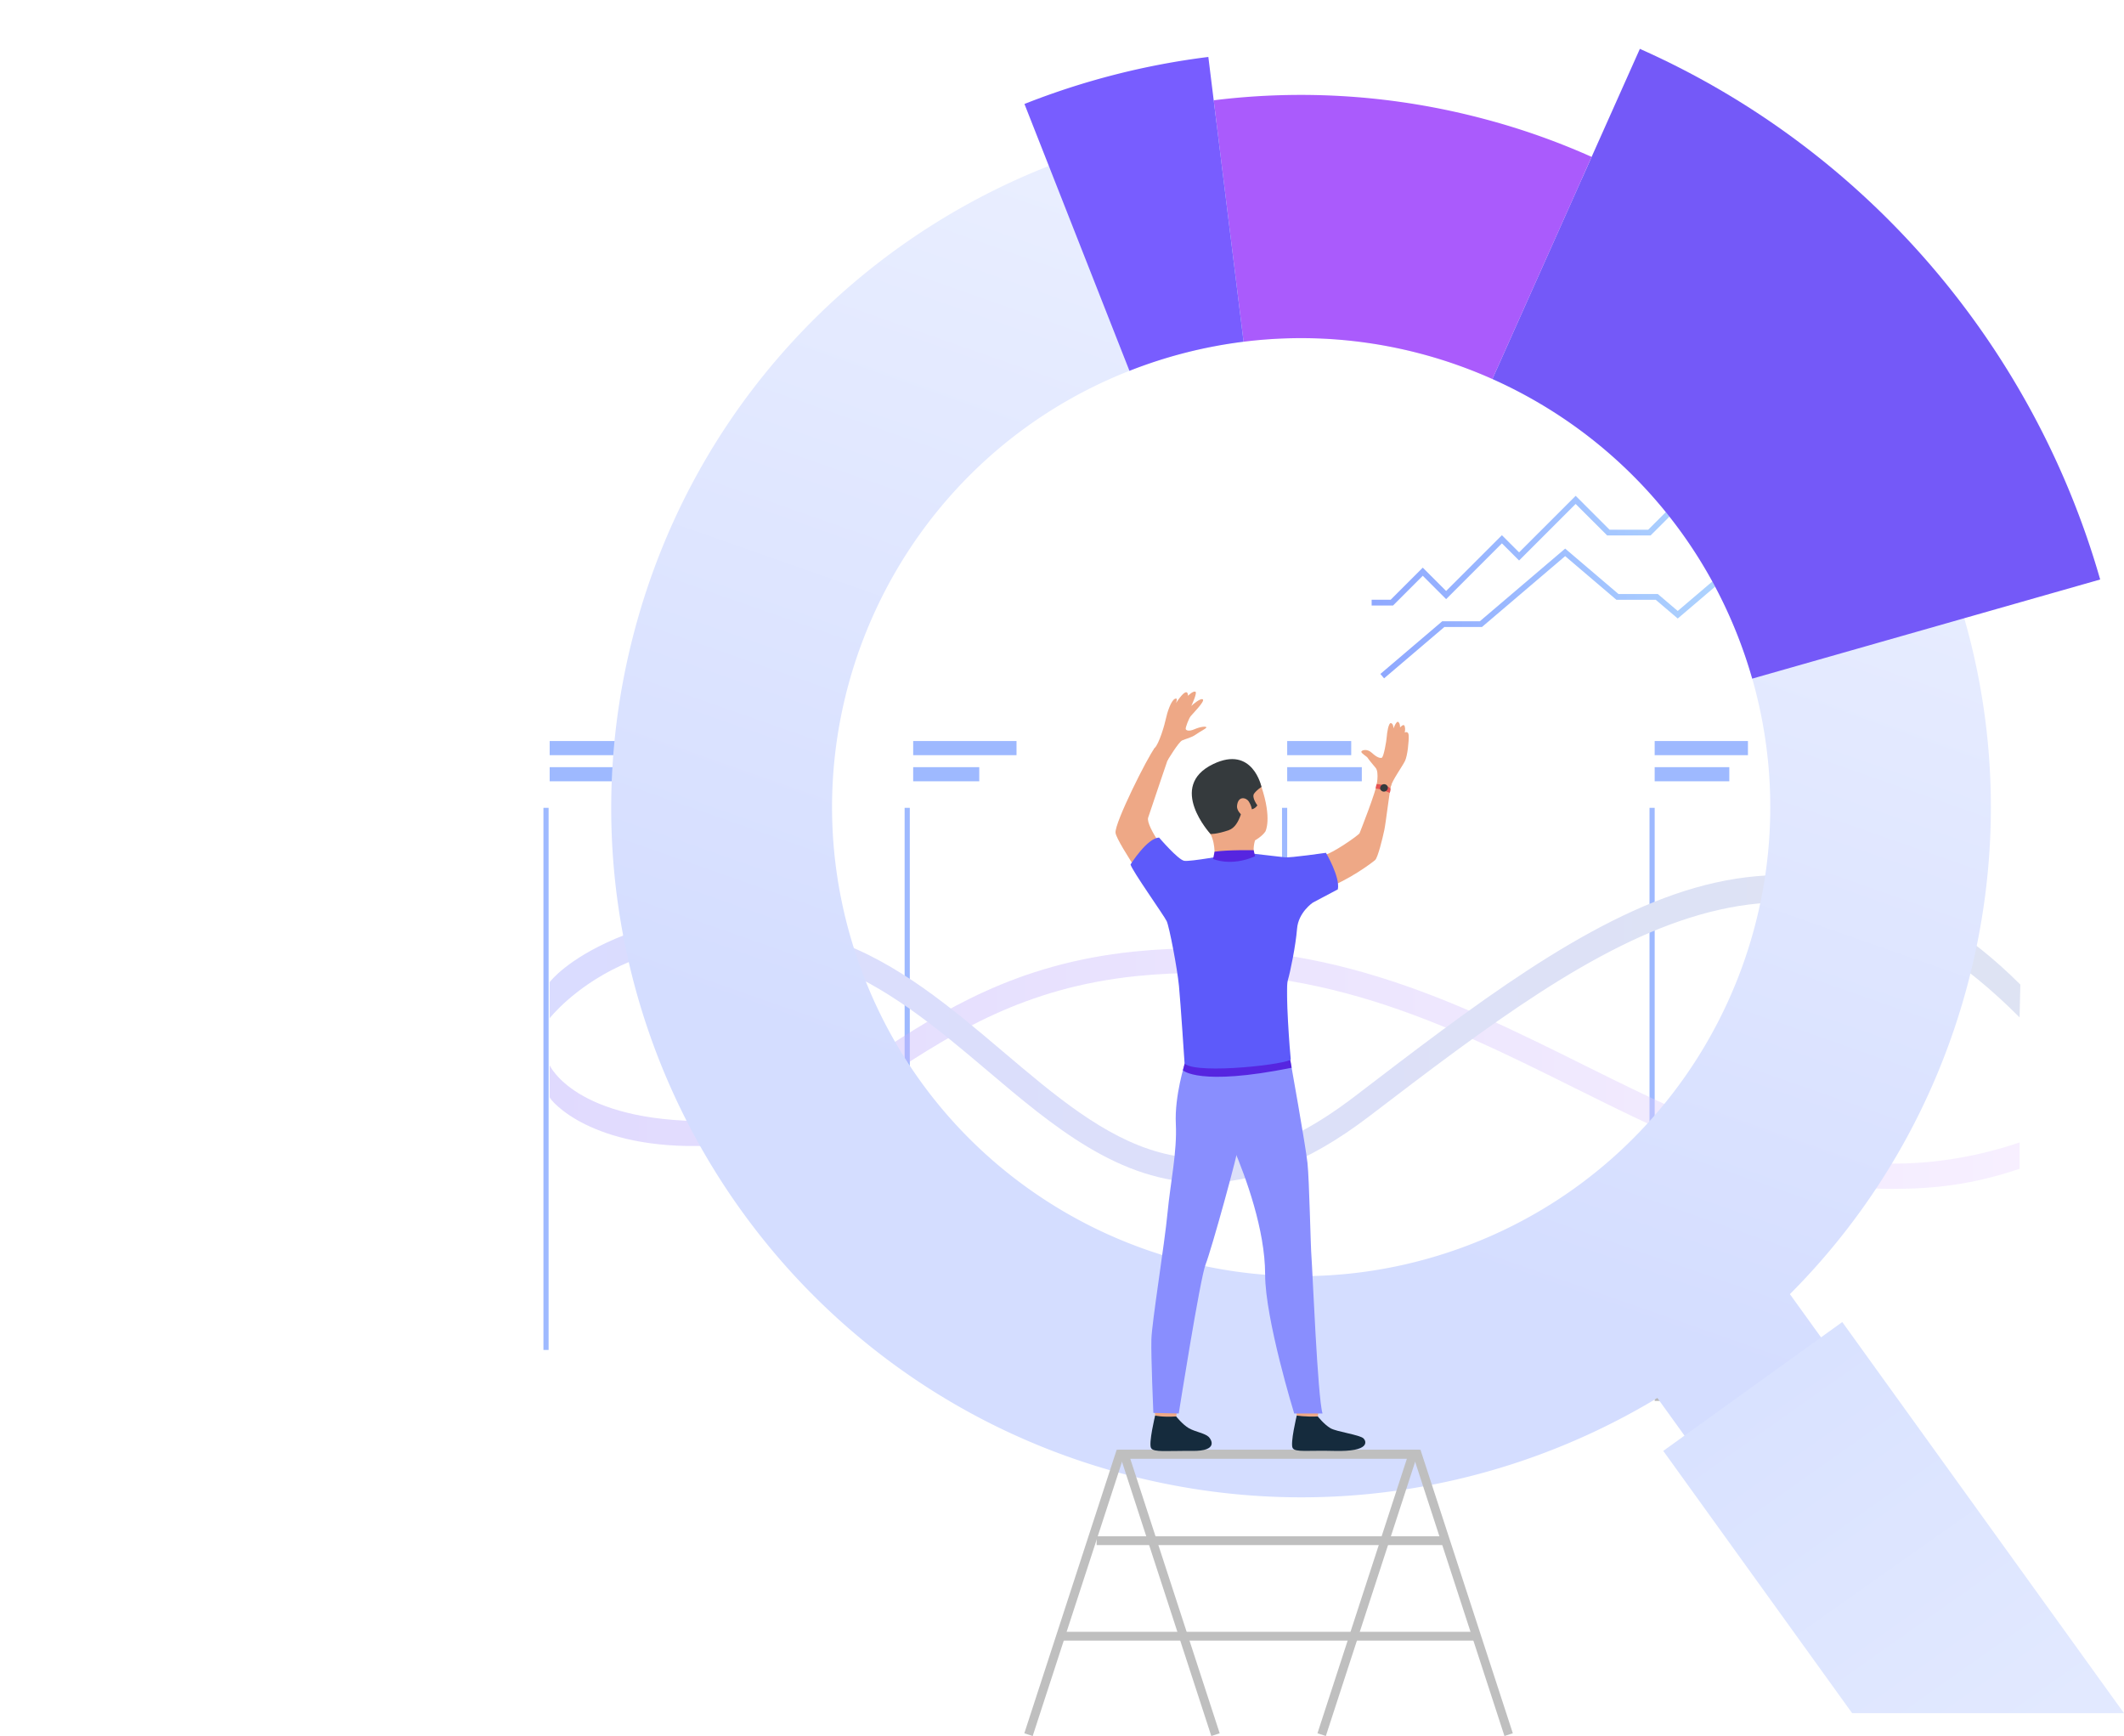 <svg width="372" height="304" fill="none" xmlns="http://www.w3.org/2000/svg"><path d="M159.342 141.465h-.905v94.93h.905v-94.93zm-63.259 0h-.904v94.93h.904v-94.93zm129.358-.001h-.906v94.93h.906v-94.93zm64.362.001h-.905v94.93h.905v-94.93zm-178.117-11.698H96.27v2.475h15.416v-2.475zm6.451 4.574H96.27v2.475h21.867v-2.475zm59.898-4.574h-18.098v2.475h18.098v-2.475zm-6.525 4.574h-11.573v2.475h11.573v-2.475zm65.146-4.574h-11.214v2.475h11.214v-2.475zm1.856 4.574h-13.07v2.475h13.07v-2.475zm67.626-4.574h-16.336v2.475h16.336v-2.475zm-3.264 4.574h-13.072v2.475h13.072v-2.475z" fill="#9EB9FF"/><path d="M235.681 242.02h-10.239v3.299h10.239v-3.299zm64.36 0h-10.239v3.299h10.239v-3.299z" fill="#B8B8B8"/><path d="M331.403 208.19c-20.074.002-37.524-8.675-55.715-17.719-22.459-11.164-45.682-22.708-76.624-19.546-19.758 2.019-32.16 10.062-43.101 17.158-9.908 6.425-19.274 12.076-31.959 12.559-20.502.78-27.613-7.962-27.733-8.495v-5.609c.026.096 4.503 9.907 27.712 9.791 11.43-.057 19.866-5.529 29.633-11.864 11.352-7.362 24.216-15.706 45.011-17.832 32.183-3.287 55.976 8.539 78.984 19.977 24.076 11.967 47.049 23.19 76.098 13.453v4.612c-8.283 2.778-14.905 3.515-22.306 3.515z" fill="url(#paint0_linear_2_2648)" opacity=".43"/><path d="M210.909 207.116c-14.817.001-26.57-9.962-38.075-19.712-8.724-7.393-17.775-14.952-28.222-18.681-31.885-11.381-48.197 9.4-48.343 9.582v-6.321c.172-.216 3.083-3.992 11.501-7.599 7.664-3.282 20.523-5.901 38.26.265 11.237 3.908 20.569 11.817 29.595 19.465 18.308 15.516 34.12 28.916 61.579 7.927 20.797-15.897 40.403-31.047 59.693-36.581 18.867-5.413 38.537-1.45 56.949 16.955l-.136 5.74c-39.11-39.268-72.412-14.39-113.884 17.311-10.987 8.397-20.453 11.647-28.917 11.649z" fill="url(#paint1_linear_2_2648)"/><path d="M242.411 118.787l-.653-.767 10.842-9.232h6.584l14.939-12.722 9.343 7.957h6.89l3.484 2.965 10.818-9.214h5.492l22.769-19.39.655.766-23.052 19.631h-5.492l-11.19 9.53-3.855-3.281h-6.89l-8.972-7.642-14.569 12.407h-6.585l-10.558 8.992z" fill="url(#paint2_linear_2_2648)"/><path d="M243.977 106.034h-3.747v-1.007h3.33l5.626-5.624 4.09 4.09 9.772-9.77 3.006 3.005 9.91-9.904 5.936 5.935h6.77l10.449-10.444h9.011l6.661-6.659h8.155l8.091-8.089.711.713-8.385 8.383h-8.155l-6.661 6.66h-9.011l-10.449 10.443h-7.604l-5.519-5.518-9.91 9.904-3.006-3.003-9.772 9.768-4.09-4.09-5.209 5.207z" fill="url(#paint3_linear_2_2648)"/><path d="M344.039 108.324c-.007-.021-.012-.043-.018-.064-9.637-33.593-33.686-62.308-66.914-77.082h-.003a119.391 119.391 0 00-17.866-6.341c-15.514-4.174-31.146-5.12-46.171-3.26-.012.003-.028.003-.04.006l-.021-.006a120.383 120.383 0 00-29.307 7.487c-.018.007-.036.015-.056.021-34.365 13.511-62.083 42.589-72.412 80.964-17.34 64.407 20.824 130.649 85.234 147.977 33.076 8.897 66.634 3.169 93.811-13.222l5.073 7.042 23.909-17.21-5.772-8.012c14.402-14.438 25.335-32.72 31.017-53.825 5.909-21.949 5.374-44.118-.464-64.475zM255.6 218.636c-42.703 15.297-89.731-6.904-105.034-49.592-15.021-41.893 6.092-87.952 47.25-104.11a82.422 82.422 0 0119.987-5.098c15.113-1.882 30.152.54 43.579 6.534 19.724 8.807 35.966 25.334 43.829 47.269a83.938 83.938 0 011.675 5.199c11.798 41.241-10.309 85.117-51.286 99.798z" fill="url(#paint4_linear_2_2648)"/><path d="M367.828 101.479l-23.81 6.782-37.133 10.579a85.758 85.758 0 00-1.675-5.199c-7.863-21.935-24.105-38.462-43.829-47.269l15.722-35.195h.003l1.654-3.705 8.449-18.917c40.049 17.809 69.026 52.429 80.619 92.924z" fill="#7459F8"/><path d="M278.76 27.472l-1.654 3.705-15.725 35.195c-13.427-5.995-28.464-8.416-43.579-6.533l-4.736-38.263-.496-4.012c15.534-1.928 31.693-.95 47.733 3.364a123.123 123.123 0 0118.457 6.544z" fill="#AA5BFC"/><path d="M217.801 59.839a82.442 82.442 0 00-19.987 5.097l-14.117-35.873-4.274-10.857a131.841 131.841 0 0132.185-8.23l.024.006.939 7.581.496 4.012 4.734 38.264z" fill="#785DFF"/><path d="M372 300.005h-47.61l-33.084-45.931 15.516-11.17 15.836-11.396 7.886 10.95L372 300.005z" fill="url(#paint5_linear_2_2648)"/><mask id="mask0_2_2648" style="mask-type:alpha" maskUnits="userSpaceOnUse" x="5" y="140" width="18" height="8"><path d="M9.667 147.943h12.495l-3.825-7.931H5.842l3.825 7.931z" fill="url(#paint6_linear_2_2648)"/></mask><mask id="mask1_2_2648" style="mask-type:alpha" maskUnits="userSpaceOnUse" x="0" y="140" width="7" height="8"><path d="M3.825 147.943h2.977l-3.824-7.93H0l3.825 7.93z" fill="url(#paint7_linear_2_2648)"/></mask><mask id="mask2_2_2648" style="mask-type:alpha" maskUnits="userSpaceOnUse" x="339" y="0" width="15" height="6"><path d="M339.658 5.341h13.855V0h-13.855v5.341z" fill="url(#paint8_linear_2_2648)"/></mask><path d="M196.693 255.417h49.72l-15.671 48.106 1.467.477 16.327-50.123h-52.963l-16.172 49.646 1.466.477 15.826-48.583z" fill="#BFBFBF"/><path d="M213.617 303.522l-15.671-48.105h49.72L263.492 304l1.466-.478-16.173-49.645h-52.962L212.15 304l1.467-.478z" fill="#BFBFBF"/><path d="M252.921 269.024h-60.856v1.54h60.856v-1.54zm5.686 16.727h-72.809v1.541h72.809v-1.541z" fill="#BFBFBF"/><path d="M221.612 145.624s1.24-2.168-.726-7.98c-1.9-5.62-8.482-5.11-10.573-1.51-2.092 3.6-1.386 5.836 1.694 9.902 3.078 4.066 8.326 1.447 9.605-.412zm-15.283 99.977s-.326 2.387-.367 2.745c-.04.358-3.622-.211-3.622-.211l-.29-2.842c-.001 0 3.831-.029 4.279.308z" fill="#EEA886"/><path d="M205.999 248.043s1.135 1.437 2.233 2.065c1.097.626 2.822.874 3.472 1.523.469.468 1.706 2.485-2.852 2.445-4.559-.041-6.757.284-7.246-.489-.489-.774.707-5.706.707-5.706s1.115.314 3.686.162z" fill="#152B3D"/><path d="M231.129 245.601s-.325 2.387-.366 2.745c-.041.358-3.622-.211-3.622-.211l-.29-2.842c-.002 0 3.83-.029 4.278.308z" fill="#EEA886"/><path d="M230.803 248.043s1.135 1.437 2.232 2.065c1.097.626 5.137 1.141 5.786 1.79.47.469 1.248 2.354-5.166 2.178-4.558-.126-6.756.284-7.245-.489-.489-.774.706-5.706.706-5.706s1.417.252 3.687.162z" fill="#152B3D"/><path d="M207.531 186.179s-1.837 5.705-1.595 10.621-.95 10.297-1.436 15.432c-.543 5.725-2.765 19.28-2.845 22.342-.081 3.062.345 12.842.345 12.842l4.448.108s3.736-23.696 4.704-26.114c.968-2.418 5.765-19.654 5.927-21.59.16-1.934-9.548-13.641-9.548-13.641z" fill="#898EFE"/><path d="M225.974 185.585s2.7 15.083 3.022 18.093c.322 3.009.538 14.561.698 16.441.162 1.88 1.075 24.61 1.935 27.404h-4.96s-5.093-16.524-5.093-24.342c0-7.818-3.373-16.996-5.549-22.154-2.177-5.158-7.16-5.28-8.498-14.851.001.002 16.632-3.627 18.445-.591z" fill="#898EFE"/><path d="M219.813 147.158s-.559 1.628 0 2.789c.559 1.161-7.149.464-7.149.464s.349-2.4-.659-4.374c-1.006-1.974 7.808 1.121 7.808 1.121z" fill="#EEA886"/><path d="M207.174 187.421s2.772 2.846 19.048-.443l-.249-1.393-18.503.696-.296 1.14z" fill="#5625E0"/><path d="M220.984 150.325s2.847.291 3.66.444c.813.156 6.288-.979 7.412-1.095 1.123-.116 5.912-3.397 6.067-3.783.156-.388 2.915-7.37 3.069-8.879.155-1.511 2.687-.731 2.469.311-.405 1.945-.927 6.67-1.213 8.04-.309 1.478-1.137 4.828-1.601 5.24-.465.412-4.778 3.691-8.999 5.084-4.221 1.395-7.399 3.446-7.399 3.446h-20.808s-8.092-11.563-8.267-13.306c-.175-1.743 5.652-13.322 6.815-14.774 1.161-1.452 2.842.474 2.842.474s-3.482 10.211-3.946 11.663c-.464 1.452 4.049 7.831 5.289 7.851 1.24.019 4.422-.388 5.835-.445 1.414-.059 2.905-.677 2.905-.677l5.87.406z" fill="#EEA886"/><path d="M229.945 158.049s-2.547 1.692-2.779 4.597c-.232 2.904-1.161 7.491-1.627 9.059-.465 1.568.407 12.949.523 13.764.116.812-16.099 2.745-18.59.812 0 0-.697-10.626-.988-13.648-.291-3.019-1.685-10.337-2.149-11.324-.465-.988-6.1-8.889-6.333-9.93 0 0 2.915-4.647 5.006-4.704 0 0 3.322 3.891 4.405 4.066 1.083.175 7.721-1.041 7.723-1.051 0 0 .724.986 4.576-.175 0 0 4.587.516 5.333.613.904.116 7.184-.788 7.184-.788s2.521 4.254 2.079 6.402l-4.363 2.307z" fill="#5D5AFA"/><path d="M241.042 137.919s.569-2.691-.117-3.464c-.389-.44-1.326-1.604-1.413-1.775-.085-.172-1.09-.749-1.09-1.027 0-.278.984-.621 1.839.172.856.791 1.391.963 1.734.876.342-.085.834-2.931.877-3.636.042-.706.315-2.567.757-2.439.441.127.42.942.42.942s.514-1.413.856-1.133c.341.278.299.963.299.963s.643-.792.813-.215c.171.577 0 1.091 0 1.091s.664-.363.706.534c.043.9-.193 3.53-.664 4.472-.471.941-2.232 3.404-2.443 4.365-.21.961-2.574.274-2.574.274zm-36.579-4.726s1.937-3.254 2.594-3.543c.659-.291 1.588-.455 2.401-1.037.813-.58 1.887-1.064 1.83-1.258-.057-.193-1.017-.117-2.043.328-1.027.445-1.476.231-1.573-.001-.096-.233.548-1.872.857-2.26.309-.387 2.517-2.607 2.149-2.936-.368-.329-1.801.891-2.033 1.143 0 0 1.143-2.4.697-2.516-.445-.116-1.277.735-1.277.735s.096-2.051-2.112 1.279c0 0 .465-1.104-.212-.736-.677.368-1.337 2.439-1.549 3.484-.213 1.045-1.179 4.375-2.004 5.179-.824.803 2.275 2.139 2.275 2.139z" fill="#EEA886"/><path d="M212.007 146.038s1.021.09 3.189-.659c2.169-.749 2.331-4.54 2.8-4.09.957.917 1.861.284 2.223-.259 0 0-1.058-1.394-.568-2.065.491-.672 1.289-1.16 1.289-1.16s-1.526-7.351-8.468-4.002c-8.134 3.923-.465 12.235-.465 12.235z" fill="#353A3D"/><path d="M219.815 149.947l-.245-1.063s-4.431-.09-6.85.26l-.255 1.27c.002.002 3.098 1.404 7.35-.467z" fill="#5625E0"/><path d="M218.72 140.359c-.402-.669-1.89-1.12-2.065.775-.136 1.468 2.659 3.072 2.685 1.703.026-1.368-.351-2.034-.62-2.478z" fill="#EEA886"/><path d="M241.148 137.308s1.6.039 2.375.739c0 0 .051.445-.129.795 0 0-1.385-.646-2.448-.767 0 .001.016-.581.202-.767z" fill="#E55353"/><path d="M243.03 137.706a.689.689 0 01-1.267.535.689.689 0 011.267-.535z" fill="#353A3D"/><defs><linearGradient id="paint0_linear_2_2648" x1="96.269" y1="187.134" x2="353.707" y2="187.134" gradientUnits="userSpaceOnUse"><stop stop-color="#B8AAFD"/><stop offset="1" stop-color="#EDDBFF"/></linearGradient><linearGradient id="paint1_linear_2_2648" x1="96.27" y1="180.17" x2="353.844" y2="180.17" gradientUnits="userSpaceOnUse"><stop stop-color="#DADCFF"/><stop offset=".93" stop-color="#DEE3F3"/></linearGradient><linearGradient id="paint2_linear_2_2648" x1="241.758" y1="98.585" x2="333.573" y2="98.585" gradientUnits="userSpaceOnUse"><stop stop-color="#8FA8FF"/><stop offset="1" stop-color="#BFEBFE"/></linearGradient><linearGradient id="paint3_linear_2_2648" x1="240.23" y1="86.801" x2="331.749" y2="86.801" gradientUnits="userSpaceOnUse"><stop stop-color="#8FA8FF"/><stop offset="1" stop-color="#BFEBFE"/></linearGradient><linearGradient id="paint4_linear_2_2648" x1="257.246" y1="57.749" x2="205.532" y2="205.141" gradientUnits="userSpaceOnUse"><stop stop-color="#E9EEFF"/><stop offset="1" stop-color="#D4DDFF"/></linearGradient><linearGradient id="paint5_linear_2_2648" x1="283.464" y1="208.844" x2="377.274" y2="341.702" gradientUnits="userSpaceOnUse"><stop stop-color="#D4DEFF"/><stop offset="1" stop-color="#E7EDFF"/></linearGradient><linearGradient id="paint6_linear_2_2648" x1="13.199" y1="105.181" x2="14.573" y2="171.59" gradientUnits="userSpaceOnUse"><stop stop-color="#fff"/><stop offset="1"/></linearGradient><linearGradient id="paint7_linear_2_2648" x1="2.603" y1="105.4" x2="3.976" y2="171.809" gradientUnits="userSpaceOnUse"><stop stop-color="#fff"/><stop offset="1"/></linearGradient><linearGradient id="paint8_linear_2_2648" x1="354.214" y1="-25.854" x2="338.285" y2="33.753" gradientUnits="userSpaceOnUse"><stop stop-color="#fff"/><stop offset="1"/></linearGradient></defs></svg>